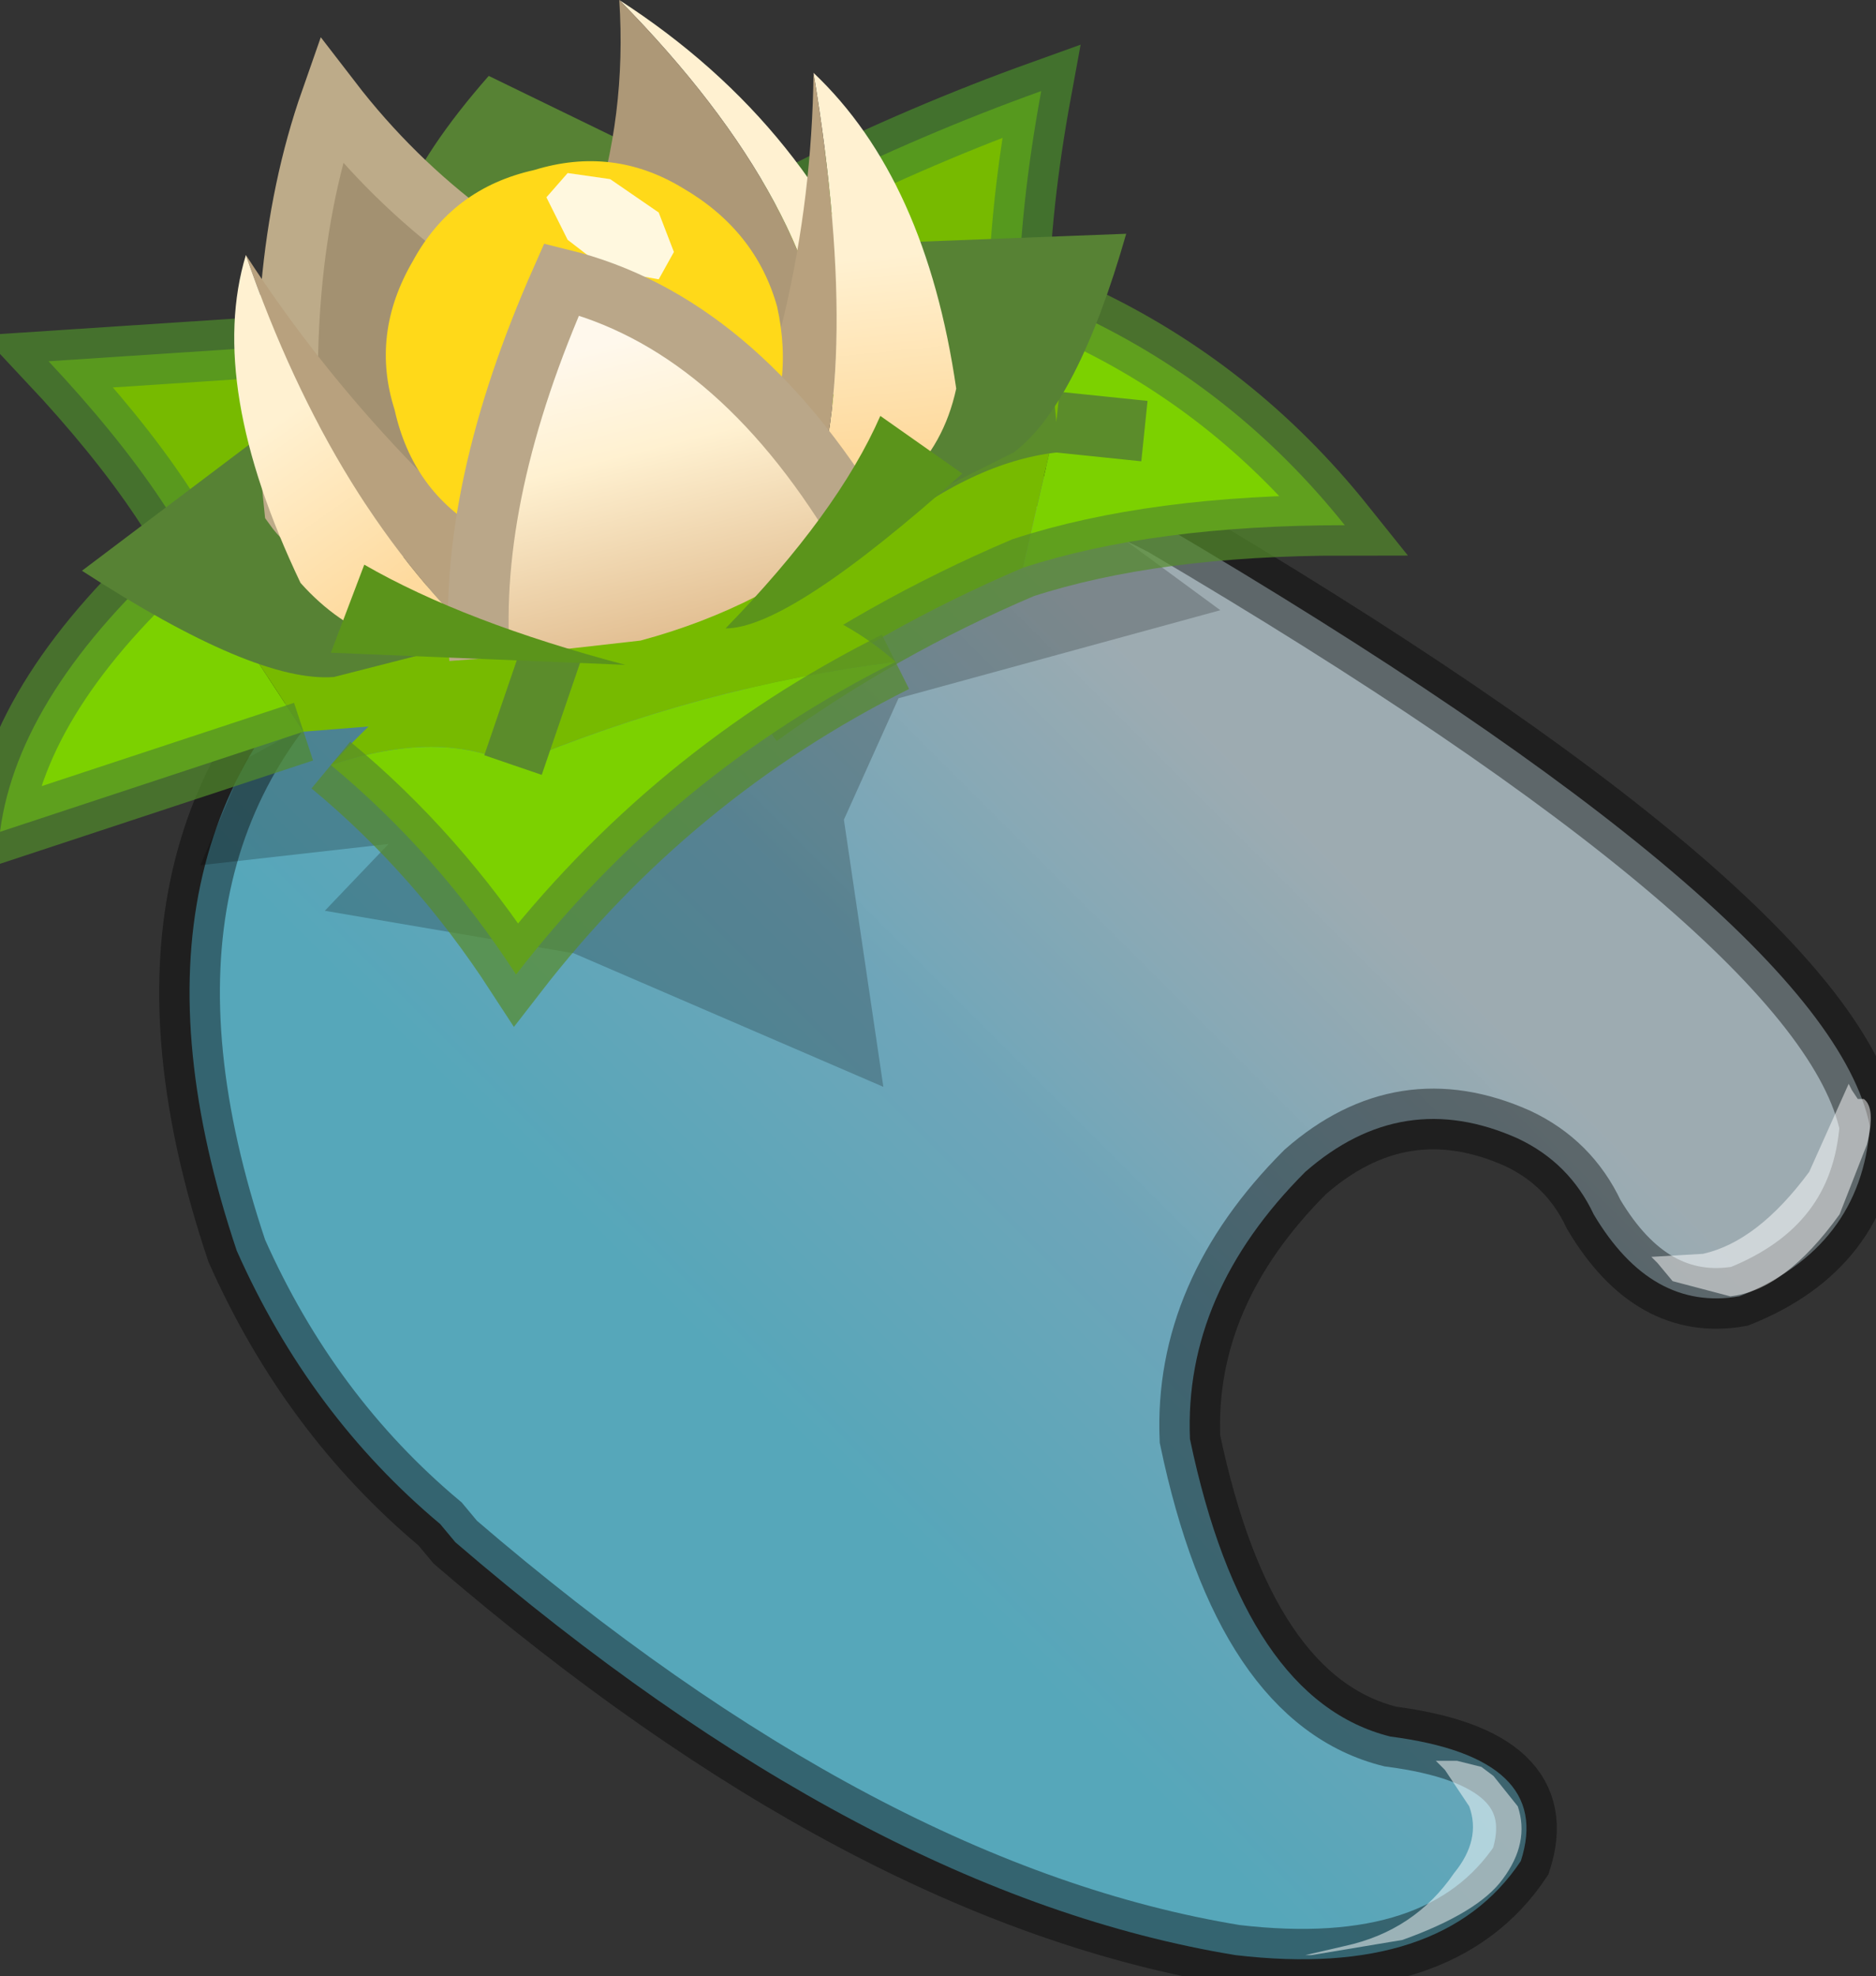 <?xml version="1.0" encoding="UTF-8" standalone="no"?>
<svg xmlns:ffdec="https://www.free-decompiler.com/flash" xmlns:xlink="http://www.w3.org/1999/xlink" ffdec:objectType="shape" height="32.55px" width="30.9px" xmlns="http://www.w3.org/2000/svg">
  <rect width="100%" height="100%" fill="#333333" stroke="none"/>
  <g transform="matrix(1.0, 0.0, 0.0, 1.0, -532.2, -349.9)">
    <path d="M551.35 358.55 Q562.3 365.0 563.0 368.45 562.85 370.45 560.85 371.25 559.4 371.5 558.45 369.9 558.05 369.05 557.2 368.65 555.3 367.8 553.7 369.2 551.7 371.2 551.8 373.6 552.7 377.9 555.1 378.5 557.8 378.85 557.25 380.55 555.95 382.5 552.55 382.1 546.45 381.1 539.7 375.3 L539.45 375.0 Q537.3 373.2 536.1 370.5 533.8 363.65 538.3 360.1 541.15 358.3 543.75 357.65 547.8 356.7 551.35 358.55" fill="url(#gradient0)" fill-rule="evenodd" stroke="none"/>
    <path d="M551.35 358.55 Q547.8 356.7 543.75 357.65 541.15 358.3 538.3 360.1 533.8 363.65 536.1 370.5 537.3 373.2 539.45 375.0 L539.7 375.3 Q546.45 381.1 552.55 382.1 555.95 382.5 557.25 380.55 557.8 378.85 555.1 378.5 552.7 377.9 551.8 373.6 551.7 371.2 553.7 369.2 555.3 367.8 557.2 368.65 558.05 369.05 558.45 369.9 559.4 371.5 560.85 371.25 562.85 370.45 563.0 368.45 562.3 365.0 551.35 358.55 Z" ffdec:has-small-stroke="true" ffdec:original-stroke-width="0.2" fill="none" stroke="#000000" stroke-linecap="butt" stroke-linejoin="miter-clip" stroke-miterlimit="3.0" stroke-opacity="0.4" stroke-width="1.0"/>
    <path d="M552.3 359.95 L547.0 361.4 546.1 363.4 546.75 367.8 541.65 365.6 537.55 364.9 538.6 363.8 535.5 364.15 536.25 362.4 540.7 359.95 549.85 358.15 552.3 359.95" fill="#000000" fill-opacity="0.212" fill-rule="evenodd" stroke="none"/>
    <path d="M535.85 360.1 Q535.25 358.25 533.0 355.85 L540.6 355.35 535.85 360.1" fill="#77ba00" fill-rule="evenodd" stroke="none"/>
    <path d="M535.85 360.1 Q535.25 358.25 533.0 355.85 L540.6 355.35" ffdec:has-small-stroke="true" ffdec:original-stroke-width="0.05" fill="none" stroke="#4d8c2b" stroke-linecap="butt" stroke-linejoin="miter-clip" stroke-miterlimit="3.0" stroke-opacity="0.702" stroke-width="1.0"/>
    <path d="M549.25 357.65 L541.7 355.2 Q545.45 352.8 549.35 351.4 548.65 355.2 549.25 357.65" fill="#77ba00" fill-rule="evenodd" stroke="none"/>
    <path d="M549.25 357.65 Q548.65 355.2 549.35 351.4 545.45 352.8 541.7 355.2" ffdec:has-small-stroke="true" ffdec:original-stroke-width="0.05" fill="none" stroke="#498c2b" stroke-linecap="butt" stroke-linejoin="miter-clip" stroke-miterlimit="3.0" stroke-opacity="0.702" stroke-width="1.0"/>
    <path d="M535.2 358.9 L538.2 359.25 539.45 359.95 540.35 361.7 537.2 361.95 535.2 358.9" fill="#77ba00" fill-rule="evenodd" stroke="none"/>
    <path d="M537.2 361.95 L532.2 363.6 Q532.5 361.3 535.2 358.9 L537.2 361.95" fill="#7cd100" fill-rule="evenodd" stroke="none"/>
    <path d="M537.2 361.95 L532.2 363.6 Q532.5 361.3 535.2 358.9" ffdec:has-small-stroke="true" ffdec:original-stroke-width="0.05" fill="none" stroke="#518c2b" stroke-linecap="butt" stroke-linejoin="miter-clip" stroke-miterlimit="3.0" stroke-opacity="0.702" stroke-width="1.0"/>
    <path d="M549.6 356.85 L549.05 359.25 Q546.7 360.25 544.7 361.7 544.05 359.6 546.9 356.5 L550.0 355.1 549.6 356.85 Q548.1 357.0 546.5 358.25 548.1 357.0 549.6 356.85" fill="#77ba00" fill-rule="evenodd" stroke="none"/>
    <path d="M549.05 359.25 L549.6 356.85 550.0 355.1 Q552.55 356.3 554.35 358.55 551.2 358.55 549.05 359.25 M551.05 357.0 L549.6 356.85 551.05 357.0" fill="#7cd100" fill-rule="evenodd" stroke="none"/>
    <path d="M549.6 356.85 Q548.1 357.0 546.5 358.25 M549.6 356.85 L551.05 357.0" ffdec:has-small-stroke="true" ffdec:original-stroke-width="0.05" fill="none" stroke="#5b8c2b" stroke-linecap="butt" stroke-linejoin="miter-clip" stroke-miterlimit="3.0" stroke-width="1.0"/>
    <path d="M550.0 355.1 L546.9 356.5 M544.7 361.7 Q546.7 360.25 549.05 359.25 551.2 358.55 554.35 358.55 552.55 356.3 550.0 355.1" ffdec:has-small-stroke="true" ffdec:original-stroke-width="0.05" fill="none" stroke="#548c2b" stroke-linecap="butt" stroke-linejoin="miter-clip" stroke-miterlimit="3.0" stroke-opacity="0.702" stroke-width="1.0"/>
    <path d="M541.3 360.6 L540.65 362.5 541.3 360.6 M537.65 362.5 Q539.6 360.4 541.75 359.45 545.15 359.2 546.95 360.8 543.75 361.2 540.65 362.5 539.45 361.9 537.65 362.5" fill="#77ba00" fill-rule="evenodd" stroke="none"/>
    <path d="M546.95 360.8 Q543.25 362.65 540.7 365.95 539.4 363.95 537.65 362.5 539.45 361.9 540.65 362.5 543.75 361.2 546.95 360.8" fill="#7cd100" fill-rule="evenodd" stroke="none"/>
    <path d="M540.65 362.5 L541.3 360.6" ffdec:has-small-stroke="true" ffdec:original-stroke-width="0.05" fill="none" stroke="#5b8c2b" stroke-linecap="butt" stroke-linejoin="miter-clip" stroke-miterlimit="3.0" stroke-width="1.0"/>
    <path d="M546.95 360.8 Q543.25 362.65 540.7 365.95 539.4 363.95 537.65 362.5" ffdec:has-small-stroke="true" ffdec:original-stroke-width="0.05" fill="none" stroke="#578c2b" stroke-linecap="butt" stroke-linejoin="miter-clip" stroke-miterlimit="3.0" stroke-opacity="0.702" stroke-width="1.0"/>
    <path d="M550.75 353.75 Q549.95 356.55 548.9 357.35 L546.9 358.35 Q548.35 355.4 546.85 353.9 L550.75 353.75 M536.4 357.15 Q537.4 359.2 539.85 360.5 L537.7 361.05 Q536.4 361.15 533.55 359.3 L536.4 357.15 M538.75 354.95 Q538.1 353.6 540.25 351.15 L543.95 352.95 Q541.1 353.5 539.0 355.35 L538.75 354.95" fill="#578234" fill-rule="evenodd" stroke="none"/>
    <path d="M537.05 358.25 Q536.65 354.4 537.65 351.55 539.65 354.15 542.85 355.4 538.3 360.0 537.05 358.25" fill="#a39171" fill-rule="evenodd" stroke="none"/>
    <path d="M537.05 358.25 Q536.65 354.4 537.65 351.55 539.65 354.15 542.85 355.4 538.3 360.0 537.05 358.25 Z" ffdec:has-small-stroke="true" ffdec:original-stroke-width="0.05" fill="none" stroke="#bdab89" stroke-linecap="butt" stroke-linejoin="miter-clip" stroke-miterlimit="3.0" stroke-width="1.0"/>
    <path d="M540.3 360.65 Q537.7 358.3 536.25 354.1 538.55 357.65 542.15 360.3 L540.3 360.65" fill="#b8a17e" fill-rule="evenodd" stroke="none"/>
    <path d="M540.3 360.65 Q538.35 360.85 537.15 359.5 535.6 356.25 536.25 354.1 537.7 358.3 540.3 360.65" fill="url(#gradient1)" fill-rule="evenodd" stroke="none"/>
    <path d="M545.9 356.4 Q545.75 353.3 542.4 349.9 545.65 352.0 546.85 355.45 546.6 356.3 545.9 356.4" fill="#fff1d1" fill-rule="evenodd" stroke="none"/>
    <path d="M545.9 356.4 Q543.7 357.35 540.1 356.85 542.65 353.7 542.4 349.9 545.75 353.3 545.9 356.4" fill="#ad9877" fill-rule="evenodd" stroke="none"/>
    <path d="M545.4 358.65 Q546.45 356.25 545.6 351.1 547.45 352.85 547.95 356.3 547.55 358.15 545.4 358.65" fill="url(#gradient2)" fill-rule="evenodd" stroke="none"/>
    <path d="M545.4 358.65 L543.8 358.8 Q545.55 355.15 545.6 351.1 546.45 356.25 545.4 358.65" fill="#b8a17e" fill-rule="evenodd" stroke="none"/>
    <path d="M541.0 352.7 Q542.3 352.3 543.45 353.0 544.65 353.7 545.0 354.95 545.3 356.3 544.65 357.45 544.0 358.65 542.7 359.05 541.4 359.35 540.15 358.65 539.0 358.0 538.7 356.65 538.3 355.4 539.0 354.2 539.65 353.0 541.0 352.7" fill="#ffd919" fill-rule="evenodd" stroke="none"/>
    <path d="M541.55 353.85 L541.2 353.15 541.55 352.75 542.25 352.85 543.05 353.4 543.3 354.05 543.05 354.5 542.2 354.35 541.55 353.85" fill="#fff8df" fill-rule="evenodd" stroke="none"/>
    <path d="M546.35 358.6 Q544.8 359.9 542.75 360.45 L540.1 360.75 Q539.9 358.0 541.45 354.5 544.3 355.2 546.35 358.6" fill="url(#gradient3)" fill-rule="evenodd" stroke="none"/>
    <path d="M546.35 358.6 Q544.3 355.2 541.45 354.5 539.9 358.0 540.1 360.75" ffdec:has-small-stroke="true" ffdec:original-stroke-width="0.05" fill="none" stroke="#baa789" stroke-linecap="butt" stroke-linejoin="miter-clip" stroke-miterlimit="3.0" stroke-width="1.0"/>
    <path d="M537.65 360.65 L538.2 359.2 Q539.85 360.15 542.5 360.85 L537.65 360.65 M546.7 356.75 L548.05 357.7 Q545.2 360.25 544.15 360.25 546.0 358.35 546.7 356.75" fill="#5b941b" fill-rule="evenodd" stroke="none"/>
    <path d="M559.4 370.6 L560.25 370.55 Q561.15 370.35 562.0 369.2 L562.65 367.75 562.7 367.85 562.8 368.0 562.9 368.0 Q563.1 368.15 562.95 368.75 L562.5 369.9 Q561.6 371.15 560.7 371.25 L559.75 371.0 559.5 370.7 559.4 370.6 M556.95 380.85 Q556.55 381.4 555.3 381.85 L553.8 382.1 553.7 382.1 554.35 381.95 Q555.5 381.7 556.15 380.75 556.6 380.2 556.4 379.65 L556.0 379.05 555.85 378.9 556.2 378.9 556.6 379.0 556.8 379.15 557.2 379.65 Q557.4 380.25 556.95 380.85" fill="#ffffff" fill-opacity="0.502" fill-rule="evenodd" stroke="none"/>
  </g>
  <defs>
    <linearGradient gradientTransform="matrix(0.006, -0.006, 0.012, 0.012, 549.2, 369.0)" gradientUnits="userSpaceOnUse" id="gradient0" spreadMethod="pad" x1="-819.2" x2="819.2">
      <stop offset="0.067" stop-color="#65d8f3" stop-opacity="0.702"/>
      <stop offset="0.514" stop-color="#87d6f2" stop-opacity="0.702"/>
      <stop offset="1.0" stop-color="#d5ebf5" stop-opacity="0.651"/>
    </linearGradient>
    <linearGradient gradientTransform="matrix(0.001, 0.002, -0.001, 7.0E-4, 537.65, 358.2)" gradientUnits="userSpaceOnUse" id="gradient1" spreadMethod="pad" x1="-819.2" x2="819.2">
      <stop offset="0.051" stop-color="#fff1d1"/>
      <stop offset="1.0" stop-color="#feda9e"/>
    </linearGradient>
    <linearGradient gradientTransform="matrix(4.0E-4, 0.002, -0.002, 2.0E-4, 546.35, 355.65)" gradientUnits="userSpaceOnUse" id="gradient2" spreadMethod="pad" x1="-819.2" x2="819.2">
      <stop offset="0.051" stop-color="#fff1d1"/>
      <stop offset="1.0" stop-color="#feda9e"/>
    </linearGradient>
    <linearGradient gradientTransform="matrix(0.001, 0.004, -0.004, 0.001, 543.0, 358.85)" gradientUnits="userSpaceOnUse" id="gradient3" spreadMethod="pad" x1="-819.2" x2="819.2">
      <stop offset="0.0" stop-color="#fff8ec"/>
      <stop offset="0.271" stop-color="#fff1d1"/>
      <stop offset="1.0" stop-color="#d1a16d"/>
    </linearGradient>
  </defs>
</svg>
